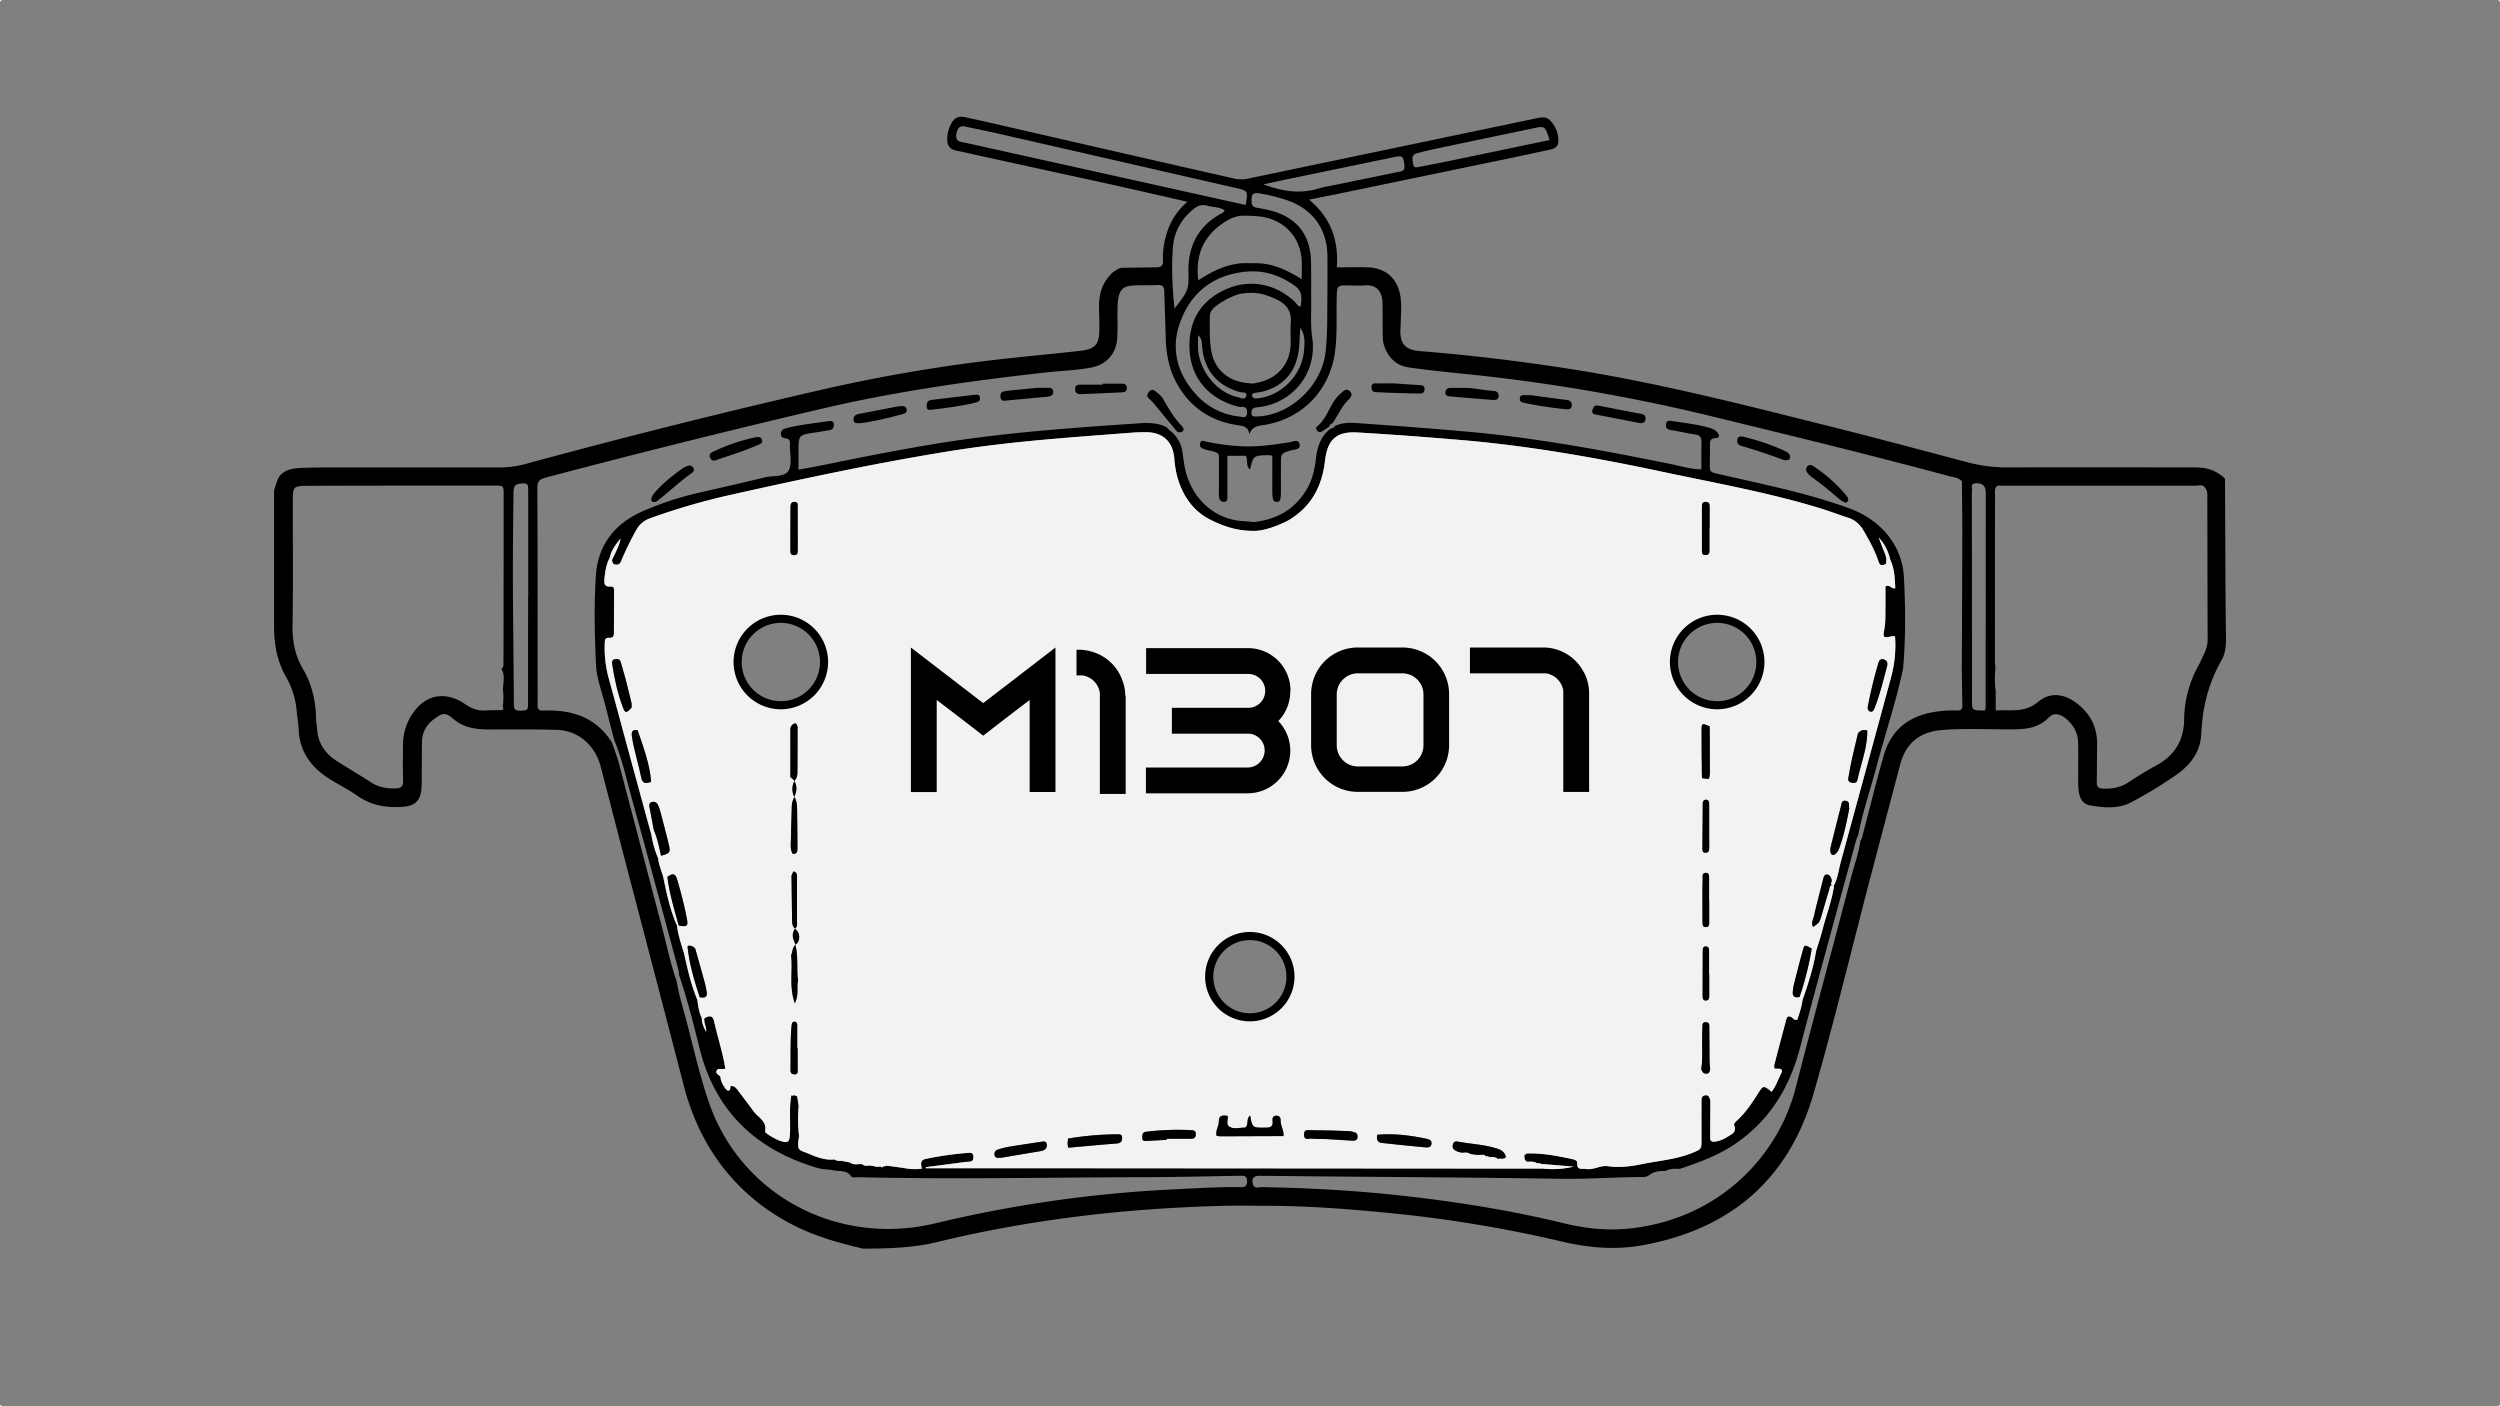 <svg xmlns="http://www.w3.org/2000/svg" viewBox="0 0 1920 1080"><rect x="0" y="0" width="1920" height="1080" fill="#808080" stroke="none"/><defs><style>.cls-1{fill:#f2f2f2;}</style></defs><g id="Capa_2" data-name="Capa 2"><g id="Capa_1-2" data-name="Capa 1"><path d="M1709.54,489.81c-.54-40.58-.48-81.16-.75-121.74,0-1.23-4-3.79-5.39-4.64-7.28-4.59-14-4.44-21.34-4.45-46.83-.05-93.68-.15-140.52,0a117.76,117.76,0,0,1-30.7-4c-34.9-9.24-69.77-18.6-104.79-27.36-66.91-16.73-133.72-34-202-44.55-36.89-5.7-73.94-10.22-111.16-13.22a48.84,48.84,0,0,1-6.19-.7c-7.5-1.63-10.66-5.2-11.15-12.76-.19-2.93.18-5.91.24-8.87.13-6.51.77-13-.22-19.53-2.11-14-11-22.13-25.12-22.66-7.67-.29-15.35,0-23.8,0,1.51-20.72-4.52-38.2-21.35-52,7.66-1.52,13.68-2.69,19.68-3.93q67-13.86,133.9-27.75c10.43-2.17,20.84-4.45,31.26-6.67,3.4-.73,6.47-2.13,6.62-6a21.74,21.74,0,0,0-6-16.19c-3.72-4-8.08-2.52-12.44-1.6l-221,46.22c-5.27,1-9.9-.38-14.42-1.4q-79.22-18-158.38-36.22c-13.28-3-26.52-6.21-39.84-9-3.35-.72-7-2.11-10.4-.11-4.43,2.61-7.64,12.27-6.64,18.43,1,6.37,6.4,6.42,10.78,7.39,38.72,8.59,77.48,16.94,116.21,25.46,18.64,4.12,37.24,8.43,57.31,13A51.23,51.23,0,0,0,895.79,180a61.77,61.77,0,0,0-2.64,20.16c.15,3.87-1.35,5.1-5.18,5.13,0,0-23.94.37-26.36.37s-7.22,3.75-7.22,3.75c-9.22,8.9-10.56,18.38-10.33,28.38.13,5.33.33,10.66.25,16-.14,10.6-3.4,14.36-14,15.56-17.36,2-34.75,3.61-52.13,5.46a1231.83,1231.83,0,0,0-144.48,23.89Q517.7,325.26,402.91,356.51A76.06,76.06,0,0,1,382.72,359q-64,0-128,0c-7.1,0-14.22.05-21.33.27-6.17.2-12.38.47-17.44,5-2.81,2-5.46,12.62-5.46,12.62V480.26c-.1,14,2.12,27,9,39.24a64.13,64.13,0,0,1,8.31,26c.44,5,1.36,10,1.59,15,.8,17.31,10,29.24,24.13,38,7.05,4.34,14.46,8.15,21.26,12.87,10.86,7.53,22.84,9.25,35.55,8.17,8.12-.7,12.32-4.59,13.23-12.82a131.46,131.46,0,0,0,.34-13.33c.09-8,0-16,.21-24,.21-7.27,3.5-13,9.42-17.26,6.07-4.43,8.47-5.33,14.17-.36,8.87,7.75,19,8.52,29.88,8.47,16.59-.1,33.19-.16,49.79.28,18.12.46,30.18,13.36,34,28.3,21,81.58,42.58,163,63.67,244.56,9.43,36.46,27.67,67,57.45,90.49a165.46,165.46,0,0,0,50.69,26.88c10.05,3.66,29.68,8.21,29.68,8.21,18.93-.09,37.95-.5,56.53-5,61.18-14.88,123.29-23.21,186.13-26.54,15.68-.84,31.37-1.42,47.08-1.52l18.3.18c30.85-.1,61.58,2.16,92.27,5.14a1005.31,1005.31,0,0,1,135.75,22.14c20.36,4.85,40.91,6.8,61.68,3.13,67.91-12,113.25-50.47,132.34-117,15.5-54,28.63-108.63,42.85-163,7.78-29.75,15.68-59.47,23.5-89.21,4.37-16.68,15.18-25.26,32.33-26.64,15.71-1.26,31.4-.58,47.11-.52,12.48,0,24.94,1,34.84-9.19,3.59-3.69,8.24-2.71,12.16.29,6.19,4.72,10,10.91,10.27,18.81s0,16,.08,24c0,4.44-.22,8.94.35,13.32.66,5.18,2.7,10.08,8.6,11.13,10.89,1.94,22.09,2.93,32.16-2.55a330,330,0,0,0,35.54-21.82c10-7.25,17.27-17.22,17.83-30.36.85-20.15,5.49-39.14,15.6-56.72C1709.14,501.79,1709.62,495.83,1709.54,489.81Zm-621.44-372c3.68-1.07,7.39-2,11.13-2.84q39-8.22,78-16.35c9.27-2,9.27-2,12.89,8.92-26.57,5.55-52.53,11-78.52,16.38-6.93,1.45-13.89,2.69-20.83,4.09-2.36.47-5,1.43-5.5-2.11C1084.86,122.85,1083.52,119.09,1088.1,117.77Zm-93.92,18.71,75.5-15.67c7.75-1.61,7.93-1.2,8.9,6.08.64,4.76-2.48,4.63-5.2,5.2-15.62,3.26-31.26,6.41-46.88,9.63-4.92,1-9.91,1.82-14.7,3.23-13.56,4-26.57,2.08-41.51-3.42C979.53,139.57,986.85,138,994.18,136.48Zm-25.8,12.22a129.3,129.3,0,0,1,21.46,5.53c18.74,6.93,29.35,22,29.62,42,.13,10.07,0,20.15,0,30.22-.27,14.81.29,29.61-1.5,44.38-2.91,24-24.51,45.82-48.53,48.67a41,41,0,0,1-4.43.3c-1.76.05-3.7.22-3.88-2.34-.15-2.32.67-4.07,3.19-4.52,1.16-.22,2.36-.24,3.53-.4,26.43-3.91,43.88-27.31,39.92-53.59-1.33-8.84-.7-17.74-.77-26.61-.1-10.67.12-21.34-.16-32-.51-20.13-11.06-33.37-30.46-38.52-3.72-1-7.51-1.69-11.3-2.34-3-.49-3.81-2.29-3.88-5C961.05,148.68,962.32,147.59,968.38,148.7Zm31.33,65.69c-11.4-7.15-22.05-12-34.2-12.28l-10.9-.08c-12.37.88-23.26,5.85-34.3,13.23-2.36-18.85,3.5-33,18.18-43.36,4.66-3.28,9.78-6,15.46-6.28,2.93-.16,9.06.2,12,.43,18.6,1.44,32.57,14.79,33.73,33.56C999.94,204,999.71,208.46,999.71,214.39Zm1.86,53.92c-1.19,18.09-15.2,33.86-32.79,37.12a23.18,23.18,0,0,1-5.25.49c-.63,0-1.51-.92-1.78-1.62-.51-1.32.27-2.26,1.6-2.53,2-.4,4.12-.5,6.1-1,14.73-3.89,24.1-12.89,27.36-28.11,1.44-6.72,1.16-13.51,1.8-20.91C1002.51,257.2,1001.93,262.85,1001.57,268.31Zm-44.44-59.7c12.17-1.18,23.45,2,33.8,8.5,8.26,5.15,9.3,7.51,8.1,18.14-2.24.26-2.91-1.76-4.09-2.93-14-13.92-33.9-18.15-51.45-11-19.79,8-30,23.22-30,43.94-.08,24.68,15,41.55,37.92,47.08a5,5,0,0,0,1.76.16c3.48-.37,4.77,1.22,4.55,4.61-.3,4.61-3.5,3-5.85,2.76a51.85,51.85,0,0,1-33.27-16.9c-15.46-17.07-20-37-11.15-58.35C916.39,222.8,933.62,210.86,957.13,208.61ZM952,301.07c2,.57,6-.35,5.12,3-.88,3.59-4.57,1.33-6.74.87-15.83-3.37-29.44-20.24-30.26-37.22-.17-3.42,0-6.84,0-10.27,3.23,2.86,2.85,5.85,3.11,8.74C924.8,284.24,934.54,296,952,301.07Zm-21.46-30.23c-1.88-9.06-1.34-18.26-1.46-27.42,0-3.57,1.92-6.08,4.57-8.18a57.34,57.34,0,0,1,18-9.39c12.2-2.5,20.1.68,20.1.68a75,75,0,0,1,8.23,3.22c7.72,3.5,12.11,9,11.35,18-.48,5.58.09,11.24-.12,16.84-.6,16.32-11.49,27.78-29.42,30l-3.67-.39C943.32,292.81,933.28,284,930.54,270.84ZM835,130.41l-92.72-20.58c-1.15-.25-2.33-.42-3.49-.64-4.14-.78-5.1-3.17-4.15-7.12.92-3.78,2.53-5.81,6.75-4.87,8.66,1.92,17.38,3.6,26,5.57q90.83,20.76,181.63,41.58c9.53,2.19,9.52,2.21,7.68,13.08Zm65.82,59.22c.91-11.5,6.4-21.35,15.59-28.92,3.28-2.69,6.71-3.93,10.63-2.76,4.45,1.32,9.45.76,13.5,3.64-1,1.92-2.76,2.41-4.24,3.3-15.61,9.22-23.14,23.08-23.58,41,0,.6,0,1.19,0,1.78.26,15.07.26,15.07-10.69,29.38C900.31,220.31,899.61,204.92,900.82,189.63ZM386.15,542.49c.44,1.49,1,3.08-1.6,2.88-3.85.07-7.7,0-11.53.26-5.9.44-10.85-1.46-15.7-4.79-16-11-32.06-7.22-42,9.65a43,43,0,0,0-5.82,22.06c-.06,8.88-.25,17.78.08,26.66.17,4.65-1.34,6.22-6,6.31-6.7.12-12.83-.92-18.57-4.65-8.69-5.64-17.65-10.84-26.38-16.42-9-5.74-14.5-13.75-15.13-24.7-.15-2.65-.74-5.29-.79-8-.18-13.58-3.25-26.45-10.15-38.18-6.21-10.55-8.13-21.71-7.91-33.92.56-31.4.17-62.82.23-94.23,0-12,.11-12.27,12.33-12.31q71.57-.24,143.14-.16c6.34,0,6.44.1,6.44,7.1q0,52-.07,104,0,12.9-.08,25.78c0,1.45.14,3-1.62,3.69,3.1,5.15,1.45,10.65,1.21,16A51.8,51.8,0,0,1,386.15,542.49ZM405.54,539c0,6.69-.14,6.51-6,6.76-3.93.16-4.91-1.17-4.92-5-.11-30.76-.61-61.52-.72-92.29-.08-23.07.17-46.14.46-69.22.08-6.79,1.32-7.7,7.56-8,2.79-.15,3.69,1.13,3.69,3.6s.07,4.73.07,7.1v76.32h-.09Q405.56,498.62,405.54,539ZM1503,545.67a86.06,86.06,0,0,0-17.63,1.13c-19.58,3.24-33,13.92-38.57,33.09-5.87,20.36-10.9,41-16.28,61.46-.36,1.41-.41,2.94-1.66,4-1.33,10-4.88,19.44-7.42,29.14-14.05,53.7-28.61,107.25-42.35,161-13.29,52-58,99.64-125.23,107.76-17.8,2.16-35.43.48-52.87-3.78-40-9.73-80.58-16.28-121.5-20.89-36.83-4.16-73.76-6.29-110.79-6.85-2.28,0-5.53,1.56-6.49-2.47-1-4.42.41-6.25,5.38-6.23,14.51.08,29,.27,43.53.41,62.21.57,124.41.85,186.61,1.85,21.06.34,42-1.21,63-1.36,2.06,0,4.08,0,5.87-1.45,3.68-3,8.14-3.15,12.59-3.24,3.38-1.85,7-1.74,10.7-1.48,15.39-5.11,30.53-10.71,44-20.14,25.69-18,40.64-42.83,48.52-72.91,13.91-53.15,28.61-106.09,43-159.1a37.17,37.17,0,0,1,1.66-4.11c3.55-18.28,9.65-35.89,14.39-53.86,5.73-21.71,12.83-43,18-64.92.74-3.15,1.43-6.32,2.13-9.47,2-23.35,1.85-46.76.6-70.09-1.32-24.94-18.41-44.19-42.05-52.8-32.67-11.89-66.59-18.5-100.25-26.31-6.8-1.58-6.82-1.48-6.75-8.61,0-4.44.25-8.89.09-13.32-.14-3.41.35-5.52,4.57-5.7,3.36-.14,2.5-2.54,1.08-4.37s-3.73-2.83-6-3.48c-9.44-2.64-19.15-3.77-28.81-5.23-2.09-.31-4.29-.45-4.59,2.59s1.25,4,4.11,4.44c6.14.9,12.19,2.44,18.33,3.3,3.79.54,4.89,2.43,4.81,5.95-.15,6.75-.05,13.51-.05,20.9-9-.31-16.83-2.76-24.79-4.38-51-10.34-102.19-19.85-154.14-24.54-26.83-2.43-53.69-4.4-80.55-6.32-7.31-.52-14.77-1.39-21.84,1.78-.65,1.42-2,1.76-3.34,2.12-7.78,5.68-10.32,14-11.36,23-1,8.27-2.76,16.3-7.07,23.57-9.11,15.38-22.83,23.27-40.82,25.2l-5.47-.62c-24.93-.17-44-18.82-47.84-44-.4-2.63-.83-5.25-1.15-7.89a25.29,25.29,0,0,0-10.07-18L895.72,328c-8.12-4.11-16.81-3.19-25.33-2.6-43.15,2.93-86.3,6-129.16,12-37.55,5.23-74.68,12.79-111.82,20.33-5.11,1-10.26,1.9-16.17,3,0-5.27,0-9.65,0-14,.07-12.77.08-12.75,13.17-14.62,3.51-.49,7-1.2,10.51-1.71,2.51-.38,3.56-1.84,3.48-4.26-.11-3.2-2.45-2.92-4.47-2.63-10.55,1.52-21.17,2.62-31.53,5.22-2.41.61-4.61,1.43-4.69,4.44s2.15,3.25,4.2,3.56c2.93.46,2.76,2.57,2.72,4.67-.14,6.81,1.92,14.85-1,20s-11.84,3.67-18.08,5.2c-16.68,4.06-33.42,7.85-50.15,11.68A240.51,240.51,0,0,0,492.79,393c-20.6,9.21-33.55,25.66-35.11,48.53-1.58,23-1,46.19.07,69.28.45,9.2,3.65,17.93,6,26.78,2.74,10.27,5.33,20.58,8,30.87,6.15,14.71,9.45,30.31,13.7,45.59,12.19,43.76,23.9,87.67,35.77,131.52a11.48,11.48,0,0,1,.11,2.63c6.29,18.48,11.13,37.39,15.77,56.3,12,49,43.51,78.56,90.93,92.56,3.9,1.14,8.2.88,12.2,1.76,4.66,1,10.17-.5,13.58,4.8.65,1,3.9.41,6,.47,71.69,1.7,143.38.18,215.07,0,25.77,0,51.55-.68,77.32-1.09,3.19-.06,5.69-.21,5.56,4.44s-3,4.28-5.91,4.25c-17.2-.16-34.36.94-51.51,1.81a982.37,982.37,0,0,0-181.74,25.94c-75,18.15-149.92-21.32-174.37-93.42-7.11-20.94-11.93-42.66-17.61-64.08-2.49-9.4-5.49-18.69-6.9-28.36-4.69-13.06-7.38-26.66-10.92-40-11.24-42.45-22.28-85-33.51-127.43-1.42-5.36-3.51-10.57-5.29-15.85-11.14-17.85-28-24.6-48.21-24.63a43.84,43.84,0,0,0-4.44,0c-3.51.38-4.54-1.14-4.49-4.57.16-11,0-21.92,0-32.88,0-44.45.08-88.9-.19-133.35,0-5.3,1.75-6.84,6.59-8.12Q524.69,338.85,631,313.94c56.91-13.35,114.56-21.47,172.53-27.94,11.46-1.28,23-1.56,34.42-3.69s19.1-10.42,20-21.77c.56-7.07.19-14.2.28-21.31a73.13,73.13,0,0,1,.34-8c1.12-9.09,3.91-11.68,13.24-12.06,5.62-.23,11.27.09,16.87-.28,3.77-.25,5.41.9,5.5,4.76.27,11.85.81,23.69,1.08,35.53.28,12.61,2.58,24.74,8.83,35.81,10.11,17.93,25.65,28.35,45.87,31.44,4.58.7,8.57.86,9.58,7.08,1.82-5.17,5.22-6.25,9.6-6.86,30.43-4.19,52.23-26.5,56.19-56.65,1.78-13.59.94-27.22,1.26-40.82.24-10.08.15-10.08,9.81-10a114.11,114.11,0,0,0,11.55,0c8.72-.85,13.59,4.25,13.82,13.35.2,7.69,0,15.41.19,23.1.07,3.25-.05,6.68,1,9.67,3,9,9.05,15.46,18.8,16.84,13.77,2,27.6,3.45,41.45,4.84a1404.83,1404.83,0,0,1,193.22,33.18C1376.67,334.86,1437,349.5,1497,365.69c3.27.88,6.91,1,9.5,3.67a8.67,8.67,0,0,1,.47,1.13c0,.17-.12.41-.19.62.1,13.54.29,27.08.26,40.63q-.11,50.81-.38,101.61c.14,9.43.2,18.86.46,28.28C1507.18,544.72,1506,545.79,1503,545.67ZM744.13,885.34a250.38,250.38,0,0,0-33.27,4.7c-4.52,1-3.55,4.2-2.9,7.52a44.28,44.28,0,0,1-14-.59l-12.34-1.63-3.49.53c-.63.84-1.26.89-1.87,0l-.16,0a7.72,7.72,0,0,1-5.23-.35c-1.23-.14-2.46-.27-3.69-.42a5.5,5.5,0,0,1-5.14-1c-3.09-.33-6.41,1-9.24-1.26l-5.07-1-1.92-.37a6.07,6.07,0,0,1-4.93-1c-7,.78-13.47-1.65-19.49-4.24-8.18-3.5-9.6-1.85-7.74-13.57a114.3,114.3,0,0,1-.32-23.17c-.37-2.47-.74-4.92-1.12-7.39l-2.36-1.09a1.69,1.69,0,0,1-2.12.1c-1.83,9.62-.64,19.36-1.07,29-.32,7.36-1.41,8.32-8.36,5.78a49.86,49.86,0,0,1-8.51-4.62c-.94-.57-2.37-1.79-2.24-2.43,1.59-7.72-5.23-10.48-8.69-15.18-3.66-5-7.41-9.88-11.14-14.79-1.75-2.3-3.15-5.15-6.8-4.74.18,3.3-1.51,4.84-3.66,2.06-2-2.56-3.83-5.72-4-9.33-1.24-1.37-4-2.33-3-4.45,1.27-2.75,4.64-.45,6.74-1.79-2-12.15-5.84-23.83-8.51-35.79-1.24-5.6-4-4.64-7.52-2.86-.81,3.62,1.76,6.83,1.3,10.55-1.79-3.45-3.43-6.78-3.34-10.66-2.14-4.39-2.83-9.12-3.39-13.89-4.83-11.55-7.58-23.69-10.25-35.87-2.26-7-4.54-14-5.43-21.31-5.31-11.94-7.95-24.64-10.56-37.35-1.36-4.71-3.37-9.24-3.88-14.18a76.45,76.45,0,0,1-5.14-17.83q-7.69-28.2-15.41-56.4c-5.9-21.67-11.72-43.37-17.67-65a87.38,87.38,0,0,1-2.81-25.49c.06-2.48-.17-4.92,3.48-4.67s3.57-2.17,3.58-4.68c0-10.07.08-20.15.09-30.22,0-2,.47-4.67-2.69-4.47-5,.33-5-2.51-4.67-6.17.51-5.65,1.44-11.14,4.15-16.2,1-5.29,4.21-9.4,8.2-14.55-1.24,6.77-4.39,11.45-6.54,16.51.2,1.88.7,3.42,3,3.61,2.12.19,3.12-.74,3.93-2.64a250.72,250.72,0,0,1,11.62-23.9,19.38,19.38,0,0,1,11.21-9.27,507.77,507.77,0,0,1,61.3-17.79C616,367.79,671,356,726.46,347c25.73-4.22,51.61-7.18,77.56-9.48,21.83-1.93,43.69-3.52,65.54-5.21,3.54-.27,7.11-.37,10.66-.35,12.73.1,20.43,7.08,21.63,19.85a82,82,0,0,0,2,13.13c3.91,15.1,12.17,27.54,26.07,34.4,12.27,6.07,22.07,8.42,33.23,8.42s26.06-7.93,26.06-7.93c17.44-10.13,26.13-26,28.38-45.67,1.88-16.46,8.6-22.9,24.9-22,26.32,1.49,52.6,3.53,78.87,5.73,52.29,4.37,103.89,13.51,155.14,24.4,40.77,8.67,81.88,16,121.82,28.21,7.06,2.17,14,4.88,21,7.11,5.41,1.71,9.1,5.06,11.93,9.92,4.47,7.69,8.79,15.44,11.54,23.91,1.15,3.53,3.1,2.72,5.41,1.85,1.37-3.62,0-6.86-1.35-10.13-1.22-2.93-2.3-5.94-4-10.33a35.55,35.55,0,0,1,8.85,17c3.28,6.85,3.57,14.22,3.89,21.88-2.84,1.1-4.26-3.23-7.56-1.3,0,5.39.08,11.19,0,17-.09,5.31.19,10.61-.85,15.93-1.28,6.58-.79,6.79,6.22,5.26a7.27,7.27,0,0,1,2,.18,93,93,0,0,1-3.12,31.44q-19.35,70.95-38.65,141.91c-1.63,5.94-2.21,12.22-5.2,17.78l.08.06h0c-1.49,11.6-5.93,22.45-8.76,33.7-1.42,5.62-3.32,11.12-5,16.67-2.14,12.9-6.1,25.3-10.42,37.59-.67,5.28-2.39,10.26-4,15.06-2,.8-2.93-.59-4-1.45-2.24-1.71-3.81-1.26-4.54,1.47-3,11.38-6.08,22.76-9,34.17-.33,1.26-.69,3.73,1.19,3.59,7.2-.54,4.07,3,2.71,6.08-1.79,4-3.38,8.12-6.17,11.59-6.14-5-6.35-5.1-10.33,1.22-4.74,7.52-9.65,14.85-16.26,20.89-1.1,1-2.57,2.4-2.09,3.67,1.12,2.93.7,5-1.9,6.75-4.2,2.78-8.48,5.45-13.67,5.81-3.15.21-2.88-2.27-2.87-4.31q0-13.71.12-27.45c-.71-1.88-1-4.22-3.86-3.89s-2.93,2.54-2.94,4.6c0,9.75,0,19.5,0,29.24,0,7.42,0,7.51-6.82,10.32-12.41,5.1-25.79,6-38.76,8.7-8.69,1.78-17.47,2.86-26.4,1.61-5.66-.79-10.76,3-16.53,2.16-3.2-.47-7.45,1.31-6.91-4.74.13-1.4-1.61-2.36-3.13-2.7-11.52-2.54-23.1-4.76-35-4.54-.81,0-1.6.73-2.39,1.12-.23,2-.11,3.93,1.75,5.24,2.78.09,5.68-.56,8.15,1.37a2.19,2.19,0,0,1,2.54.29l25.36,2.13a70.32,70.32,0,0,1-23.62,1.52l-393.05-.29H711c0-.26,0-.54-.06-.81l30.52-4c1.18-.15,2.37-.09,3.54-.25,2.33-.3,2.53-2,2.53-3.89C747.52,885.92,746.2,885.18,744.13,885.34ZM1525,542.41a25.12,25.12,0,0,1-.47,3.18c-.88.07-1.17.12-1.46.11-8.58-.16-8.57-.16-8.58-8.57q0-77.28-.1-154.54a28.53,28.53,0,0,1,.12-5.32c.41-2.2-1.77-5.75,2.76-6.1,4.83-.35,7.33,1.59,7.73,6,.09,1.19.09,2.37.09,3.55Q1525,461.59,1525,542.41Zm168-40.76c-1.53,3.19-2.9,6.48-4.62,9.56a87.31,87.31,0,0,0-10.95,41.56c-.27,15.9-7.32,27.53-21.42,35.11-7.27,3.91-14.34,8.27-21.21,12.86-6,4-12.32,5.18-19.35,4.93-3.83-.14-5.25-1.33-5.15-5.17.23-9.47.11-18.93.29-28.4.26-13.81-5.43-24.56-16.46-32.62-9.47-6.9-20.07-7.86-28.75-.51-10.29,8.71-21.35,6-32.67,6.63V530.86a72.07,72.07,0,0,1-.2-17.55c-.14-2-.42-4.1-.42-6.15q0-63.41.09-126.81c0-2-.43-4.14.66-6.07s3.13-1.29,4.82-1.29q74.35,0,148.72,0c2.37,0,5.33-1.25,7.14,1.67,2.18,2.49,1.7,5.57,1.71,8.47.09,35.79.1,71.59.24,107.38A25.1,25.1,0,0,1,1693,501.65Z"/><path class="cls-1" d="M1455.37,488.76a7.27,7.27,0,0,0-2-.18c-7,1.53-7.5,1.32-6.22-5.26,1-5.32.76-10.62.85-15.93.1-5.8,0-11.6,0-17,3.3-1.93,4.72,2.4,7.56,1.3-.32-7.66-.61-15-3.89-21.88a35.55,35.55,0,0,0-8.85-17c1.68,4.39,2.76,7.4,4,10.33,1.36,3.27,2.72,6.51,1.35,10.13-2.31.87-4.26,1.68-5.41-1.85-2.75-8.47-7.07-16.22-11.54-23.91-2.83-4.86-6.52-8.21-11.93-9.92-7-2.23-13.93-4.94-21-7.11-39.94-12.26-81-19.54-121.82-28.21-51.25-10.89-102.85-20-155.14-24.4-26.27-2.2-52.55-4.24-78.87-5.73-16.3-.93-23,5.51-24.9,22-2.25,19.7-10.94,35.54-28.38,45.67,0,0-14.89,7.93-26.06,7.93s-21-2.35-33.23-8.42c-13.9-6.86-22.16-19.3-26.07-34.4a82,82,0,0,1-2-13.13C900.65,339,893,332,880.22,331.91c-3.55,0-7.12.08-10.66.35-21.85,1.69-43.71,3.28-65.54,5.21-25.95,2.3-51.83,5.26-77.56,9.48C671,356,616,367.79,561.14,380.05a507.77,507.77,0,0,0-61.3,17.79,19.38,19.38,0,0,0-11.21,9.27A250.72,250.72,0,0,0,477,431c-.81,1.9-1.81,2.83-3.93,2.64-2.32-.19-2.82-1.73-3-3.61,2.15-5.06,5.3-9.74,6.54-16.51-4,5.15-7.16,9.26-8.2,14.55-2.71,5.06-3.64,10.55-4.15,16.2-.33,3.66-.33,6.5,4.67,6.17,3.16-.2,2.7,2.47,2.69,4.47,0,10.07-.08,20.15-.09,30.22,0,2.51-.08,4.92-3.58,4.68s-3.42,2.19-3.48,4.67A87.38,87.38,0,0,0,467.27,520c6,21.65,11.77,43.35,17.67,65q7.68,28.2,15.41,56.4a76.45,76.45,0,0,0,5.14,17.83c.51,4.94,2.52,9.47,3.88,14.18,2.61,12.71,5.25,25.41,10.56,37.35.89,7.34,3.17,14.33,5.43,21.31,2.67,12.18,5.42,24.32,10.25,35.87.56,4.77,1.25,9.5,3.39,13.89-.09,3.88,1.55,7.21,3.34,10.66.46-3.72-2.11-6.93-1.3-10.55,3.54-1.78,6.28-2.74,7.52,2.86,2.67,12,6.56,23.64,8.51,35.79-2.1,1.34-5.47-1-6.74,1.79-1,2.12,1.75,3.08,3,4.45.13,3.61,2,6.77,4,9.33,2.15,2.78,3.84,1.24,3.66-2.06,3.65-.41,5,2.44,6.8,4.74,3.73,4.91,7.48,9.82,11.14,14.79,3.46,4.7,10.28,7.46,8.69,15.18-.13.64,1.3,1.86,2.24,2.43a49.86,49.86,0,0,0,8.51,4.62c6.95,2.54,8,1.58,8.36-5.78.43-9.68-.76-19.42,1.07-29a1.69,1.69,0,0,0,2.12-.1l2.36,1.09c.38,2.47.75,4.92,1.12,7.39a114.3,114.3,0,0,0,.32,23.17c-1.86,11.72-.44,10.07,7.74,13.57,6,2.59,12.53,5,19.49,4.24a6.07,6.07,0,0,0,4.93,1l1.92.37,5.07,1c2.83,2.3,6.15.93,9.24,1.26a5.5,5.5,0,0,0,5.14,1c1.23.15,2.46.28,3.69.42a7.72,7.72,0,0,0,5.23.35l.16,0c.61.91,1.24.86,1.87,0l3.49-.53L694,897a44.28,44.28,0,0,0,14,.59c-.65-3.32-1.62-6.56,2.9-7.52a250.38,250.38,0,0,1,33.27-4.7c2.07-.16,3.39.58,3.4,2.9,0,1.87-.2,3.59-2.53,3.89-1.17.16-2.36.1-3.54.25l-30.52,4c0,.27,0,.55.06.81h80.91l393.05.29a70.32,70.32,0,0,0,23.62-1.52l-25.36-2.13a2.19,2.19,0,0,0-2.54-.29c-2.47-1.93-5.37-1.28-8.15-1.37-1.86-1.31-2-3.22-1.75-5.24.79-.39,1.58-1.1,2.39-1.12,11.87-.22,23.45,2,35,4.54,1.52.34,3.26,1.3,3.13,2.7-.54,6,3.71,4.27,6.91,4.74,5.77.85,10.87-3,16.53-2.16,8.93,1.25,17.71.17,26.4-1.61,13-2.66,26.35-3.6,38.76-8.7,6.87-2.81,6.84-2.9,6.82-10.32,0-9.74-.07-19.49,0-29.24,0-2.06.07-4.28,2.94-4.6s3.15,2,3.86,3.89q-.08,13.72-.12,27.45c0,2-.28,4.52,2.87,4.31,5.19-.36,9.47-3,13.67-5.81,2.6-1.73,3-3.82,1.9-6.75-.48-1.27,1-2.66,2.09-3.67,6.61-6,11.52-13.37,16.26-20.89,4-6.32,4.19-6.23,10.33-1.22,2.79-3.47,4.38-7.58,6.17-11.59,1.36-3.05,4.49-6.62-2.71-6.08-1.88.14-1.52-2.33-1.19-3.59,2.92-11.41,6-22.79,9-34.17.73-2.73,2.3-3.18,4.54-1.47,1.12.86,2,2.25,4,1.45,1.61-4.8,3.33-9.78,4-15.06,4.32-12.29,8.28-24.69,10.42-37.59,1.68-5.55,3.58-11.05,5-16.67,2.83-11.25,7.27-22.1,8.76-33.7h0l-.27-.07a4.3,4.3,0,0,1-1.26-.13c-2.18.14-1.93,2.86-2.4,4.28-2.19,6.67-3.89,13.5-6,20.18-1.43,4.51-1.62,4.44-6.12,7.69-1.84-2.93,0-5.71.62-8.33,2.1-9.42,4.66-18.73,7-28.1.45-1.74.84-3.87,2.92-3.84,2.37,0,3.19,2.26,3.76,4.31.33,1.16-1.62,3.26.23,3.81a3.49,3.49,0,0,1,1.26.13h.19c3-5.56,3.57-11.84,5.2-17.78q19.44-70.92,38.65-141.91A93,93,0,0,0,1455.37,488.76ZM478.63,543.84c-4.17-10.77-6.63-22-8.39-33.42-.26-1.71-.45-3.68,2-4.17s4,.15,4.64,2.75c1.1,4.24,2.48,8.41,3.59,12.66,1.61,6.17,3.07,12.39,4.6,18.6,0,1,.06,2,.09,3C481.39,547.64,480.19,547.86,478.63,543.84Zm13.78,53.09c-2.07-10.41-5.42-20.52-7.05-31-.6-3.87.09-5.77,4.32-5.2,4.39,13,9.28,25.92,10.41,39.8C496.47,601.61,493.52,602.53,492.41,596.93Zm15.26,60.3c-1.44-6.69-2.78-13.4-5.54-19.7q-1.61-8.65-3.24-17.3c-.33-1.83-.47-3.7,1.81-4.25a3.66,3.66,0,0,1,4.45,1.92,28.54,28.54,0,0,1,1.87,4.94c2.31,8.81,4.69,17.6,6.77,26.47C515,654.68,514.38,655.3,507.67,657.23Zm13.58,53.59c-3.39-12.34-7.16-24.6-8.7-37.37,3.36-2.36,5.91-3.57,7.55,2.09,2.91,10.11,5.63,20.27,7.53,30.61C528.58,711.29,527.51,711.93,521.25,710.82Zm16.17,55.09c-4.22-12.8-8.06-25.7-9.41-39.19l.45.06.14-.44a5.83,5.83,0,0,1,5.35,2.24c2.45,8.73,4.93,17.46,7.33,26.21.62,2.26,1,4.57,1.44,6.89C543.53,766.27,540.74,766.45,537.42,765.91Zm69.67-376.42c0-2.22.48-4.23,3.32-4.06,2.62.16,2.17,2.36,2.19,4,.1,5.58,0,11.17,0,16.75h0c0,5.59,0,11.17,0,16.75,0,1.91-.28,3.45-2.78,3.45S607,425,607,423Q607.05,406.25,607.09,389.49ZM607,559.64a4.81,4.81,0,0,1,3.91-4.14,4.36,4.36,0,0,1,1.61,3.89c0,11.23,0,22.45-.12,33.68a9.49,9.49,0,0,1-1.6,5.78c-.24.34-.46.71-.67,1.07a10.52,10.52,0,0,1,1.37,3.71c.57,3.11-.4,5.75-1.45,8.34l.12.21c1.83,3.19,1.94,6,2,9,.24,10,.15,20.09.28,30.13,0,2.73-.35,4.77-3.78,4.34-2.19-4.15-1.17-8.63-1.18-13,0-7.9.51-15.81.6-23.72,0-2.51,1-4.75,1.94-7a12.88,12.88,0,0,1,.08-12.05,9.33,9.33,0,0,0-3.11-3Q607,578.3,607,559.64Zm3.49,265.46c-1.89,0-3.43-.68-3.37-3.07.22-11.54-.27-23.1.84-34.61.14-1.41.58-3,2.58-2.77,1.46.2,1.72,1.57,1.73,2.7.07,5.92,0,11.84,0,17.76h.32q0,8.45,0,16.88C612.63,823.54,612.5,825.11,610.48,825.1Zm1.28-100.31a8.44,8.44,0,0,0-.93.81c2.46,9.09.75,18.47,2.07,27.59-1.33,5,.94,10.53-2.47,17.37-4.7-13.16-1.39-25.2-2.85-36.78,1.15-2.69.72-5.63,3.25-8.18a31.53,31.53,0,0,0-1.26-3.69,8.78,8.78,0,0,1,1-8.66c-2.33-2.26-2.21-4.63-2.26-7.27-.19-11.17-.3-22.34-.44-33.5.46-1.07.91-2.13,1.36-3.2,2.1.36,2.87,1.59,2.86,3.71,0,11.85,0,23.71,0,35.57,0,1.43.12,2.94-1.08,4.13a5,5,0,0,0-.49.56c.16.16.34.31.52.47C614.58,716.62,614.52,722.69,611.76,724.79ZM599.68,541.62a33.19,33.19,0,1,1,33.19-33.19A33.19,33.19,0,0,1,599.68,541.62Zm201.15,342a15.29,15.29,0,0,1-1.69.48c-10.42,1.75-20.83,3.47-29.75,5-3.37.37-5.18.35-5.56-2a3.52,3.52,0,0,1,2.44-4.18,62.63,62.63,0,0,1,8.5-2.16c8.1-1.35,16.24-2.54,24.37-3.75,2-.29,4.4-1.08,4.8,2A4,4,0,0,1,800.83,883.58Zm56.78-5.38c-12.38.94-24.73,2.13-37.09,3.23-.93-2.3-.52-4.65-.23-7a230.15,230.15,0,0,1,37.06-3.28c2,0,4.36-.57,4.41,2.66C861.82,876.64,860.65,878,857.61,878.2Zm60.74-6.57c-.23,2.23-1.68,2.93-3.66,2.94H896.05v.77c-5,.3-10,.65-15.08.87-1.67.07-3.76.36-3.69-2.39,0-2.09,0-4.31,2.86-4.64A202.23,202.23,0,0,1,915.62,868C917.83,868.13,918.57,869.55,918.35,871.63Zm67.32.86q-24.27.1-48.55.19a19.15,19.15,0,0,1-2.78-.43c-1-4,1.73-7.32,1.74-11.08,0-4.85,3.31-4.73,6.78-4.17.41,2.79-1.4,6.49,1.21,8.22,3.21,2.13,7.4.86,11.18.82,1.79,0,2.34-1.35,2.64-2.91.4-2.13-.09-4.63,2.23-6.39,1.79,9.49,1.79,9.33,11.4,9.28,3.77,0,6.36-.36,5.8-5.09-.26-2.16.3-4.23,3.23-4.09,2.26.1,3,1.79,3,3.61C983.36,864.65,986.28,868.25,985.67,872.49ZM959.86,781.3a31.2,31.2,0,1,1,31.2-31.2A31.2,31.2,0,0,1,959.86,781.3Zm82.62,92.56c-.29,1.72-1.55,2.14-3.08,2.22l-20.53-1.27c-3.84-.16-7.71,0-11.53-.35-2.18-.22-5.76,1.69-5.87-3-.1-4.39,3.06-3.47,5.54-3.46,4.74,0,9.48.18,14.21.2l12.52.43,3.57.2c1.1.29,2.22.48,3.28.86C1042.57,870.43,1042.79,872.08,1042.48,873.86Zm56.91,4.53c-.3,2.75-2.56,3-4.68,2.79-11.19-1.07-22.36-2.14-33.52-3.43-3.29-.39-4.19-2.82-3.43-6.26,12.72-1.13,25.24.42,37.68,3.07C1097.55,875,1099.69,875.67,1099.39,878.39ZM1150.34,890c-1.79-1.78-4-1.41-6.25-1.34a2.41,2.41,0,0,0-2.52-.62c-1.9-1.71-4.14-1.31-6.37-1l-6.06-.79c-1.93-1.58-4.18-1.19-6.4-1l-2.9-.64a17.42,17.42,0,0,1-3-1.63c-1.57-1.31-1.34-3.14-.73-4.8s2.31-1.69,3.72-1.41c9.49,1.8,19.25,2.17,28.58,4.94,3.74,1.1,7.27,2.53,8.13,7C1154.78,890.62,1152.31,889.17,1150.34,890ZM1310,385.44c2.39,0,3,1.36,3,3.33,0,5.6,0,11.2,0,16.8h-.12c0,5.9,0,11.8,0,17.7,0,2.28-1.17,3.09-3.3,3-1.84-.1-2.45-1.17-2.45-2.85,0-11.49-.06-23,0-34.5C1307,387,1307.5,385.47,1310,385.44Zm.7,439.15c-2.63.13-3.37-1.55-4.13-3.41,1.45-8.53.41-17.13.8-25.69.08-1.77-.13-3.57.08-5.33.25-2.1-.82-5.4,3-5.1,2.92.23,2.32,2.93,2.34,4.91.08,8.6.09,17.18.19,25.78,0,1.76.31,3.52.48,5.28C1312.85,822.48,1313.23,824.46,1310.65,824.59Zm-.76-154.27c3-.15,2.64,2.59,2.67,4.57.07,5.6,0,11.22,0,16.82h.09c0,5.31,0,10.64,0,15.95,0,2,.24,4.53-2.87,4.34-2.45-.15-2.25-2.34-2.27-4q-.11-9.3-.07-18.6c0-4.72,0-9.45.19-14.17C1307.72,673.34,1306.89,670.47,1309.89,670.32Zm-2.19,59.43c0-1.56.5-3,2.39-2.92s2.44,1.42,2.45,3c0,6.17,0,12.35,0,18.51h.13c0,5.59,0,11.18,0,16.77,0,1.65-.53,3.07-2.21,3.26-2.33.28-2.89-1.45-2.89-3.38Q1307.62,747.4,1307.7,729.75Zm2-74.84c-1.89,0-2.28-1.49-2.27-3.07q.12-17.26.28-34.52c0-1.59.54-3.1,2.36-3.14,2.42-.06,2.58,1.81,2.57,3.66,0,5.61,0,11.21,0,16.83h0c0,5.61,0,11.21,0,16.82C1312.7,653.57,1311.9,655,1309.69,654.91Zm2.59-56.69c-1.51-.16-3-.31-4.55-.45l-.67-.54c-.11-12.15-.34-24.29-.26-36.44,0-5.48.31-5.48,6.26-2.93,0,10.55.09,21.11.09,31.67C1313.15,592.44,1313.54,595.41,1312.28,598.22Zm6.52-56.6A33.19,33.19,0,1,1,1352,508.43,33.18,33.18,0,0,1,1318.8,541.62ZM1382,765.71c-3,.58-5.41.1-5.18-3.73a34.51,34.51,0,0,1,.93-6.07c2.14-8.51,4.29-17,6.64-25.49,1.43-5.07,1.61-5,7-1.84A232.61,232.61,0,0,1,1382,765.71Zm30.32-113.81a10.73,10.73,0,0,1-2.37,3.67c-.77.77-2.07,1.5-3.2.7a3.36,3.36,0,0,1-1-2.22,10.91,10.91,0,0,1,.17-3.52c2.55-10.31,5.1-20.61,7.8-30.87.54-2.06.44-5.36,4-4.58,3.34.73,1.77,3.85,2.49,5.65C1418.2,631.48,1416.09,641.89,1412.36,651.9ZM1426.5,599c-.43,2.07-2.14,2.53-4.13,2.18s-3.26-1.34-2.87-3.55c.84-4.64,1.63-9.27,2.63-13.86,1.52-6.88,3.2-13.72,4.8-20.58a6.07,6.07,0,0,1,7.13-2.1C1434.21,574.24,1429.17,586.38,1426.5,599Zm22.81-87.55c-2.82,10.8-5.48,21.64-9.51,32.08-.63,1.62-1.44,3.63-3.59,2.91-2-.66-2-2.69-1.58-4.52,2.14-11,4.73-21.81,7.9-32.52.7-2.37,1.88-3.77,4.37-2.92C1449.16,507.25,1449.91,509.14,1449.31,511.44Z"/><path d="M610,612a12.88,12.88,0,0,1,.08-12.05,10.52,10.52,0,0,1,1.37,3.71C612.06,606.74,611.09,609.38,610,612Z"/><path d="M612.46,651.35c0,2.73-.35,4.77-3.78,4.34-2.19-4.15-1.17-8.63-1.18-13,0-7.9.51-15.81.6-23.72,0-2.51,1-4.75,1.94-7l.12.21c1.83,3.19,1.94,6,2,9C612.42,631.26,612.33,641.31,612.46,651.35Z"/><path d="M610.79,598.85c-.24.34-.46.71-.67,1.07a9.33,9.33,0,0,0-3.11-3q0-18.66,0-37.32a4.81,4.81,0,0,1,3.91-4.14,4.36,4.36,0,0,1,1.61,3.89c0,11.23,0,22.45-.12,33.68A9.49,9.49,0,0,1,610.79,598.85Z"/><path d="M611.76,724.79a8.44,8.44,0,0,0-.93.81,31.53,31.53,0,0,0-1.26-3.69,8.78,8.78,0,0,1,1-8.66c.16.16.34.31.52.47C614.58,716.62,614.52,722.69,611.76,724.79Z"/><path d="M611.07,712.69a5,5,0,0,0-.49.56c-2.33-2.26-2.21-4.63-2.26-7.27-.19-11.17-.3-22.34-.44-33.5.46-1.07.91-2.13,1.36-3.2,2.1.36,2.87,1.59,2.86,3.71,0,11.85,0,23.71,0,35.57C612.15,710,612.27,711.5,611.07,712.69Z"/><path d="M612.9,753.19c-1.33,5,.94,10.53-2.47,17.37-4.7-13.16-1.39-25.2-2.85-36.78,1.15-2.69.72-5.63,3.25-8.18C613.29,734.69,611.58,744.07,612.9,753.19Z"/><path d="M985.67,872.49q-24.27.1-48.55.19a19.15,19.15,0,0,1-2.78-.43c-1-4,1.73-7.32,1.74-11.08,0-4.85,3.31-4.73,6.78-4.17.41,2.79-1.4,6.49,1.21,8.22,3.21,2.13,7.4.86,11.18.82,1.79,0,2.34-1.35,2.64-2.91.4-2.13-.09-4.63,2.23-6.39,1.79,9.49,1.79,9.33,11.4,9.28,3.77,0,6.36-.36,5.8-5.09-.26-2.16.3-4.23,3.23-4.09,2.26.1,3,1.79,3,3.61C983.36,864.65,986.28,868.25,985.67,872.49Z"/><path d="M507.67,657.23c-1.44-6.69-2.78-13.4-5.54-19.7q-1.61-8.65-3.24-17.3c-.33-1.83-.47-3.7,1.81-4.25a3.66,3.66,0,0,1,4.45,1.92,28.54,28.54,0,0,1,1.87,4.94c2.31,8.81,4.69,17.6,6.77,26.47C515,654.68,514.38,655.3,507.67,657.23Z"/><path d="M500.09,600.48c-3.62,1.13-6.57,2-7.68-3.55-2.07-10.41-5.42-20.52-7.05-31-.6-3.87.09-5.77,4.32-5.2C494.07,573.71,499,586.6,500.09,600.48Z"/><path d="M800.83,883.58a15.29,15.29,0,0,1-1.69.48c-10.42,1.75-20.83,3.47-29.75,5-3.37.37-5.18.35-5.56-2a3.52,3.52,0,0,1,2.44-4.18,62.63,62.63,0,0,1,8.5-2.16c8.1-1.35,16.24-2.54,24.37-3.75,2-.29,4.4-1.08,4.8,2A4,4,0,0,1,800.83,883.58Z"/><path d="M485.16,543.26c-3.77,4.38-5,4.6-6.53.58-4.17-10.77-6.63-22-8.39-33.42-.26-1.71-.45-3.68,2-4.17s4,.15,4.64,2.75c1.1,4.24,2.48,8.41,3.59,12.66,1.61,6.17,3.07,12.39,4.6,18.6C485.09,541.26,485.13,542.27,485.16,543.26Z"/><path d="M521.25,710.82c-3.39-12.34-7.16-24.6-8.7-37.37,3.36-2.36,5.91-3.57,7.55,2.09,2.91,10.11,5.63,20.27,7.53,30.61C528.58,711.29,527.51,711.93,521.25,710.82Z"/><path d="M1434.06,561.08c.15,13.16-4.89,25.3-7.56,37.91-.43,2.07-2.14,2.53-4.13,2.18s-3.26-1.34-2.87-3.55c.84-4.64,1.63-9.27,2.63-13.86,1.52-6.88,3.2-13.72,4.8-20.58A6.07,6.07,0,0,1,1434.06,561.08Z"/><path d="M861.76,873.82c.06,2.82-1.11,4.15-4.15,4.38-12.38.94-24.73,2.13-37.09,3.23-.93-2.3-.52-4.65-.23-7a230.15,230.15,0,0,1,37.06-3.28C859.32,871.17,861.71,870.59,861.76,873.82Z"/><path d="M1042.48,873.86c-.29,1.72-1.55,2.14-3.08,2.22l-20.53-1.27c-3.84-.16-7.71,0-11.53-.35-2.18-.22-5.76,1.69-5.87-3-.1-4.39,3.06-3.47,5.54-3.46,4.74,0,9.48.18,14.21.2l12.52.43,3.57.2c1.1.29,2.22.48,3.28.86C1042.57,870.43,1042.79,872.08,1042.48,873.86Z"/><path d="M1420.3,620.73c-2.1,10.75-4.21,21.16-7.94,31.17a10.73,10.73,0,0,1-2.37,3.67c-.77.77-2.07,1.5-3.2.7a3.36,3.36,0,0,1-1-2.22,10.91,10.91,0,0,1,.17-3.52c2.55-10.31,5.1-20.61,7.8-30.87.54-2.06.44-5.36,4-4.58C1421.15,615.81,1419.58,618.93,1420.3,620.73Z"/><path d="M1449.31,511.44c-2.82,10.8-5.48,21.64-9.51,32.08-.63,1.62-1.44,3.63-3.59,2.91-2-.66-2-2.69-1.58-4.52,2.14-11,4.73-21.81,7.9-32.52.7-2.37,1.88-3.77,4.37-2.92C1449.16,507.25,1449.91,509.14,1449.31,511.44Z"/><path d="M1156.49,888.65c-1.71,2-4.18.52-6.15,1.35-1.79-1.78-4-1.41-6.25-1.34a2.41,2.41,0,0,0-2.52-.62c-1.9-1.71-4.14-1.31-6.37-1l-6.06-.79c-1.93-1.58-4.18-1.19-6.4-1l-2.9-.64a17.42,17.42,0,0,1-3-1.63c-1.57-1.31-1.34-3.14-.73-4.8s2.31-1.69,3.72-1.41c9.49,1.8,19.25,2.17,28.58,4.94C1152.1,882.74,1155.63,884.17,1156.49,888.65Z"/><path d="M1312.28,598.22c-1.51-.16-3-.31-4.55-.45l-.67-.54c-.11-12.15-.34-24.29-.26-36.44,0-5.48.31-5.48,6.26-2.93,0,10.55.09,21.11.09,31.67C1313.15,592.44,1313.54,595.41,1312.28,598.22Z"/><path d="M1407,679.75c-2.18.14-1.93,2.86-2.4,4.28-2.19,6.67-3.89,13.5-6,20.18-1.43,4.51-1.62,4.44-6.12,7.69-1.84-2.93,0-5.71.62-8.33,2.1-9.42,4.66-18.73,7-28.1.45-1.74.84-3.87,2.92-3.84,2.37,0,3.19,2.26,3.76,4.31C1407.05,677.1,1405.1,679.2,1407,679.75Z"/><path d="M1407,679.75a3.49,3.49,0,0,1,1.26.13A4.3,4.3,0,0,1,1407,679.75Z"/><path d="M1408.48,680l-.27-.07h.19Z"/><path d="M1391.42,728.58a232.61,232.61,0,0,1-9.38,37.13c-3,.58-5.41.1-5.18-3.73a34.51,34.51,0,0,1,.93-6.07c2.14-8.51,4.29-17,6.64-25.49C1385.86,725.35,1386,725.4,1391.42,728.58Z"/><path d="M1312.82,405.57c0,5.9,0,11.8,0,17.7,0,2.28-1.17,3.09-3.3,3-1.84-.1-2.45-1.17-2.45-2.85,0-11.49-.06-23,0-34.5,0-1.86.47-3.43,2.92-3.46s3,1.36,3,3.33c0,5.6,0,11.2,0,16.8Z"/><path d="M1312.69,651.49c0,2.08-.79,3.47-3,3.42-1.89,0-2.28-1.49-2.27-3.07q.12-17.26.28-34.52c0-1.59.54-3.1,2.36-3.14,2.42-.06,2.58,1.81,2.57,3.66,0,5.61,0,11.21,0,16.83h0C1312.68,640.28,1312.66,645.88,1312.69,651.49Z"/><path d="M612.63,822c0,1.55-.13,3.12-2.15,3.11s-3.43-.68-3.37-3.07c.22-11.54-.27-23.1.84-34.61.14-1.41.58-3,2.58-2.77,1.46.2,1.72,1.57,1.73,2.7.07,5.92,0,11.84,0,17.76h.32Q612.62,813.56,612.63,822Z"/><path d="M537.42,765.91c-4.22-12.8-8.06-25.7-9.41-39.19l.45.06.14-.44a5.83,5.83,0,0,1,5.35,2.24c2.45,8.73,4.93,17.46,7.33,26.21.62,2.26,1,4.57,1.44,6.89C543.53,766.27,540.74,766.45,537.42,765.91Z"/><path d="M612.68,406.15c0,5.59,0,11.17,0,16.75,0,1.91-.28,3.45-2.78,3.45S607,425,607,423q.06-16.74.1-33.5c0-2.22.48-4.23,3.32-4.06,2.62.16,2.17,2.36,2.19,4,.1,5.58,0,11.17,0,16.75Z"/><path d="M1313.41,821c-.56,1.45-.18,3.43-2.76,3.56s-3.37-1.55-4.13-3.41c1.45-8.53.41-17.13.8-25.69.08-1.77-.13-3.57.08-5.33.25-2.1-.82-5.4,3-5.1,2.92.23,2.32,2.93,2.34,4.91.08,8.6.09,17.18.19,25.78C1313,817.51,1313.24,819.27,1313.41,821Z"/><path d="M1312.66,707.66c0,2,.24,4.53-2.87,4.34-2.45-.15-2.25-2.34-2.27-4q-.11-9.3-.07-18.6c0-4.72,0-9.45.19-14.17.08-1.85-.75-4.72,2.25-4.87s2.64,2.59,2.67,4.57c.07,5.6,0,11.22,0,16.82h.09C1312.67,697,1312.71,702.35,1312.66,707.66Z"/><path d="M1312.69,765.14c0,1.65-.53,3.07-2.21,3.26-2.33.28-2.89-1.45-2.89-3.38q0-17.62.11-35.27c0-1.56.5-3,2.39-2.92s2.44,1.42,2.45,3c0,6.17,0,12.35,0,18.51h.13C1312.68,754,1312.66,759.55,1312.69,765.14Z"/><path d="M977.13,350a22.85,22.85,0,0,0-2.85-.47c-11.65.33-11.65.33-14.27,11-3.5-2.66-1.34-6.8-3.13-10.46H942.63q0,15.93,0,31.8c0,1.85-.26,3.68-2.72,3.57a3.5,3.5,0,0,1-3.62-3.22,42.71,42.71,0,0,1-.19-5.31c0-6.81.11-13.62,0-20.43-.09-8.13,1.84-8.59-7.89-10.56-.86-.17-1.69-.52-2.54-.77-2.39-.69-4.81-1.57-4-4.71s3.48-1.48,5.16-1.15a178.76,178.76,0,0,0,27.27,3.49c12.21.49,24.19-1.26,36.19-3.12,2.63-.41,6.7-2.64,7.71,1.15,1.28,4.81-4,4.24-6.62,5.1-7.46,2.41-7.56,2.19-7.62,9.87-.06,7.1,0,14.21,0,21.32a42.48,42.48,0,0,1-.4,6.18,2.7,2.7,0,0,1-2.45,2.21,2.81,2.81,0,0,1-3.28-2.29,30.18,30.18,0,0,1-.5-6.17C977.1,368.21,977.13,359.36,977.13,350Z"/><path d="M1259.39,324.94q-16.87-3.27-33.75-6.56c-1.85-.37-3.45-1.17-2.62-3.55.59-1.66,1.15-3.46,3.43-3.4a15.35,15.35,0,0,1,2.61.38c10.39,2,20.77,4.1,31.18,6,2.44.45,3.75,1.47,3.53,4C1263.53,324.59,1261.75,325.11,1259.39,324.94Z"/><path d="M585.33,338.4a2.57,2.57,0,0,1-1.77,2.7c-11,5-22.61,8.45-34,12.4-2.09.72-3.4-.25-4.21-2.08-.91-2.09.25-3.53,1.92-4.32a144.76,144.76,0,0,1,33.37-11.35C582.67,335.34,584.86,335.57,585.33,338.4Z"/><path d="M1370.3,353.42c-5-1.81-10-3.68-15-5.35q-8.8-2.94-17.69-5.55c-2.78-.81-4-2.41-3.28-5.19s3.11-2.25,5-1.79A170.55,170.55,0,0,1,1371,346.41a7.87,7.87,0,0,1,1.52.87c1.44,1.13,2.76,2.48,2.15,4.45C1374,354,1371.92,353.24,1370.3,353.42Z"/><path d="M661.08,325c-2.59-.1-5.12.66-5.51-2.31-.37-2.81,1.36-4.27,4-4.78,10.09-1.94,20.18-3.91,30.27-5.82a15.81,15.81,0,0,1,3.51-.11,2.79,2.79,0,0,1,3,2.63c.17,1.68-.81,2.69-2.35,3.2q-.4.15-.84.27C682.37,320.92,671.55,323.6,661.08,325Z"/><path d="M1419.53,383.59c-.43,1.85-1.4,2.91-3.11,2.13a18.1,18.1,0,0,1-4.38-2.87c-6.67-5.78-13.45-11.4-20.66-16.5a15.27,15.27,0,0,1-3.65-3.7,3.64,3.64,0,0,1,.66-4.84c1.13-1.06,2.69-.8,4.07.07a113.85,113.85,0,0,1,26.14,23.45A8,8,0,0,1,1419.53,383.59Z"/><path d="M796.64,297.81c2.39,0,5.34,0,8.29,0,1.93,0,3.54.35,3.89,2.61.42,2.74-1.4,3.62-3.55,4.13a19.21,19.21,0,0,1-2.64.29c-9.68.9-19.37,1.78-29,2.71-2.36.23-4.82,1-5.27-2.68-.48-3.87,2.07-4.39,4.87-4.68C780.8,299.39,788.43,298.64,796.64,297.81Z"/><path d="M715.93,314.61c-2.14.31-4.3.73-4.24-2.56,0-2.51.48-4.57,3.69-4.93,11.1-1.24,22.17-2.65,33.26-3.94,1.74-.2,3.68-.37,4,2.14.27,2.11-.85,3.23-2.83,3.73C738.66,311.85,727.3,313.25,715.93,314.61Z"/><path d="M1023.34,325.07a3.63,3.63,0,0,0-2.56,2.71c-2,1.26-3.9,2.58-5.92,3.74a2.4,2.4,0,0,1-3.15-.63c-.86-1-1.39-2.48-.5-3.15,8.53-6.46,9.95-17.95,17.76-24.88,2.16-1.92,4.5-5.06,7.39-2.66,3.71,3.09.15,5.76-1.9,8C1029.84,313.25,1027.23,319.57,1023.34,325.07Z"/><path d="M846.76,294.65c5,0,10,.05,15,0,2.11,0,3.33.73,3.61,2.86.37,2.74-1.13,3.7-3.56,3.81-10.6.46-21.19,1-31.79,1.37-2.69.1-4.51-1-4.39-4.14.12-3,2.22-3.11,4.32-3.14,5.59-.06,11.19,0,16.78,0Z"/><path d="M1124,297.92c7.4-.2,14.59,1.7,21.92,2.23,2.35.17,5,.45,5,3.69.07,3.51-2.61,3.45-5,3.27-10.84-.83-21.67-1.75-32.5-2.69-1.8-.16-3.55-.56-3.35-3.05a3.32,3.32,0,0,1,3.31-3.4C1117,297.81,1120.49,297.92,1124,297.92Z"/><path d="M1174.53,303.33c9.66,1.31,19.31,2.66,29,3.9,2.56.32,3.68,1.72,3.61,4.09-.07,2.86-2.15,3.18-4.37,3a302.38,302.38,0,0,1-32.36-4.95c-1.87-.39-3.32-1-3.17-3.38.15-2.57,2-2.54,3.75-2.56,1.18,0,2.36.1,3.54.16Z"/><path d="M502.56,385.55c-2,.12-2.61-1-2.27-2.71.42-2.11,1.77-3.69,3.15-5.24,6.14-6.88,13.31-12.56,20.79-17.87a17.19,17.19,0,0,1,3.94-1.94,3.34,3.34,0,0,1,4,1.13,2.7,2.7,0,0,1-.38,4c-9.68,6.77-18.16,15-27.51,22.19A4.9,4.9,0,0,1,502.56,385.55Z"/><path d="M1071.27,294.48c7.73.53,13.61,1,19.49,1.32,2,.13,3.38.69,3.33,3,0,2.13-1.1,3.43-3.16,3.42-5.59,0-11.18-.21-16.77-.38-5-.14-10-.23-15-.57-2.44-.17-5.77.52-5.87-3.56-.11-4.44,3.38-3.14,5.71-3.22C1063.69,294.35,1068.4,294.48,1071.27,294.48Z"/><path d="M904.18,331.74c1.46.3,3.08.58,4.19-.56,1.33-1.37.32-2.86-.64-3.86-6-6.22-10.32-13.57-14.5-21-1.47-2.64-4-4.33-6.27-6.13-1.71-1.33-3.32-.88-4.57.74-1.09,1.43-2.08,3-.44,4.68,1,1.07,2.2,2,3.16,3.09Z"/><path d="M1099.39,878.39c-.3,2.75-2.56,3-4.68,2.79-11.19-1.07-22.36-2.14-33.52-3.43-3.29-.39-4.19-2.82-3.43-6.26,12.72-1.13,25.24.42,37.68,3.07C1097.55,875,1099.69,875.67,1099.39,878.39Z"/><path d="M918.35,871.63c-.23,2.23-1.68,2.93-3.66,2.94H896.05v.77c-5,.3-10,.65-15.08.87-1.67.07-3.76.36-3.69-2.39,0-2.09,0-4.31,2.86-4.64A202.23,202.23,0,0,1,915.62,868C917.83,868.13,918.57,869.55,918.35,871.63Z"/><path d="M599.68,544.73a36.3,36.3,0,1,1,36.3-36.3A36.34,36.34,0,0,1,599.68,544.73Zm0-66.37a30.07,30.07,0,1,0,30.07,30.07A30.1,30.1,0,0,0,599.68,478.36Z"/><path d="M1318.8,544.73a36.3,36.3,0,1,1,36.3-36.3A36.34,36.34,0,0,1,1318.8,544.73Zm0-66.37a30.07,30.07,0,1,0,30.07,30.07A30.1,30.1,0,0,0,1318.8,478.36Z"/><path d="M959.86,784.41a34.32,34.32,0,1,1,34.32-34.31A34.36,34.36,0,0,1,959.86,784.41Zm0-62.4A28.09,28.09,0,1,0,988,750.1,28.12,28.12,0,0,0,959.86,722Z"/><rect class="cls-1" width="1" height="1"/><rect class="cls-1" x="1919" y="1079" width="1" height="1"/><rect class="cls-1" y="1079" width="1" height="1"/><rect class="cls-1" x="1919" width="1" height="1"/></g><g id="Capa_3" data-name="Capa 3"><path d="M810.59,497.28v111H790.77V537.57l-19.51,14.91L755.08,565,738.9,552.48l-19.51-14.91v70.74H699.56v-111l19.83,15.23L755.08,540l35.69-27.44Z"/><path d="M864.52,534.24v75.5H844.69V532.18a15.83,15.83,0,0,0-13.48-13.49h-4.44V499h4.28v.15a35.55,35.55,0,0,1,13.48,3.65,35.17,35.17,0,0,1,16,16.18,42.36,42.36,0,0,1,2.7,7.46,33.41,33.41,0,0,1,1,8.09Z"/><path d="M990.93,530.91a32.67,32.67,0,0,1-9.2,22.84,32.75,32.75,0,0,1-23.47,55.51h-78.2V589.44h78.2a13.07,13.07,0,0,0,13-13,12.92,12.92,0,0,0-12.21-13H900V543.6h59a13,13,0,0,0-.64-26H880.22V497.76h78.19a32.63,32.63,0,0,1,32.68,32.67Z"/><path d="M1077.05,497.28a35.81,35.81,0,0,1,35.85,35.85v39.18a35.81,35.81,0,0,1-35.85,35.84h-34.26a35.82,35.82,0,0,1-35.85-35.84V533.13a35.82,35.82,0,0,1,35.85-35.85Zm-34.26,19.83a16.25,16.25,0,0,0-16.18,16.18v39.17a16.25,16.25,0,0,0,16.18,16.18h34.26a16.24,16.24,0,0,0,16.18-16.18V533.29a16.24,16.24,0,0,0-16.18-16.18Z"/><path d="M1216.79,517a34.47,34.47,0,0,1,3.65,15.54v75.66h-19.83V530.59a15.81,15.81,0,0,0-13.48-13.48h-58.22V497.28h56.31a34.51,34.51,0,0,1,15.55,3.65,35.17,35.17,0,0,1,16,16.18Z"/></g></g></svg>